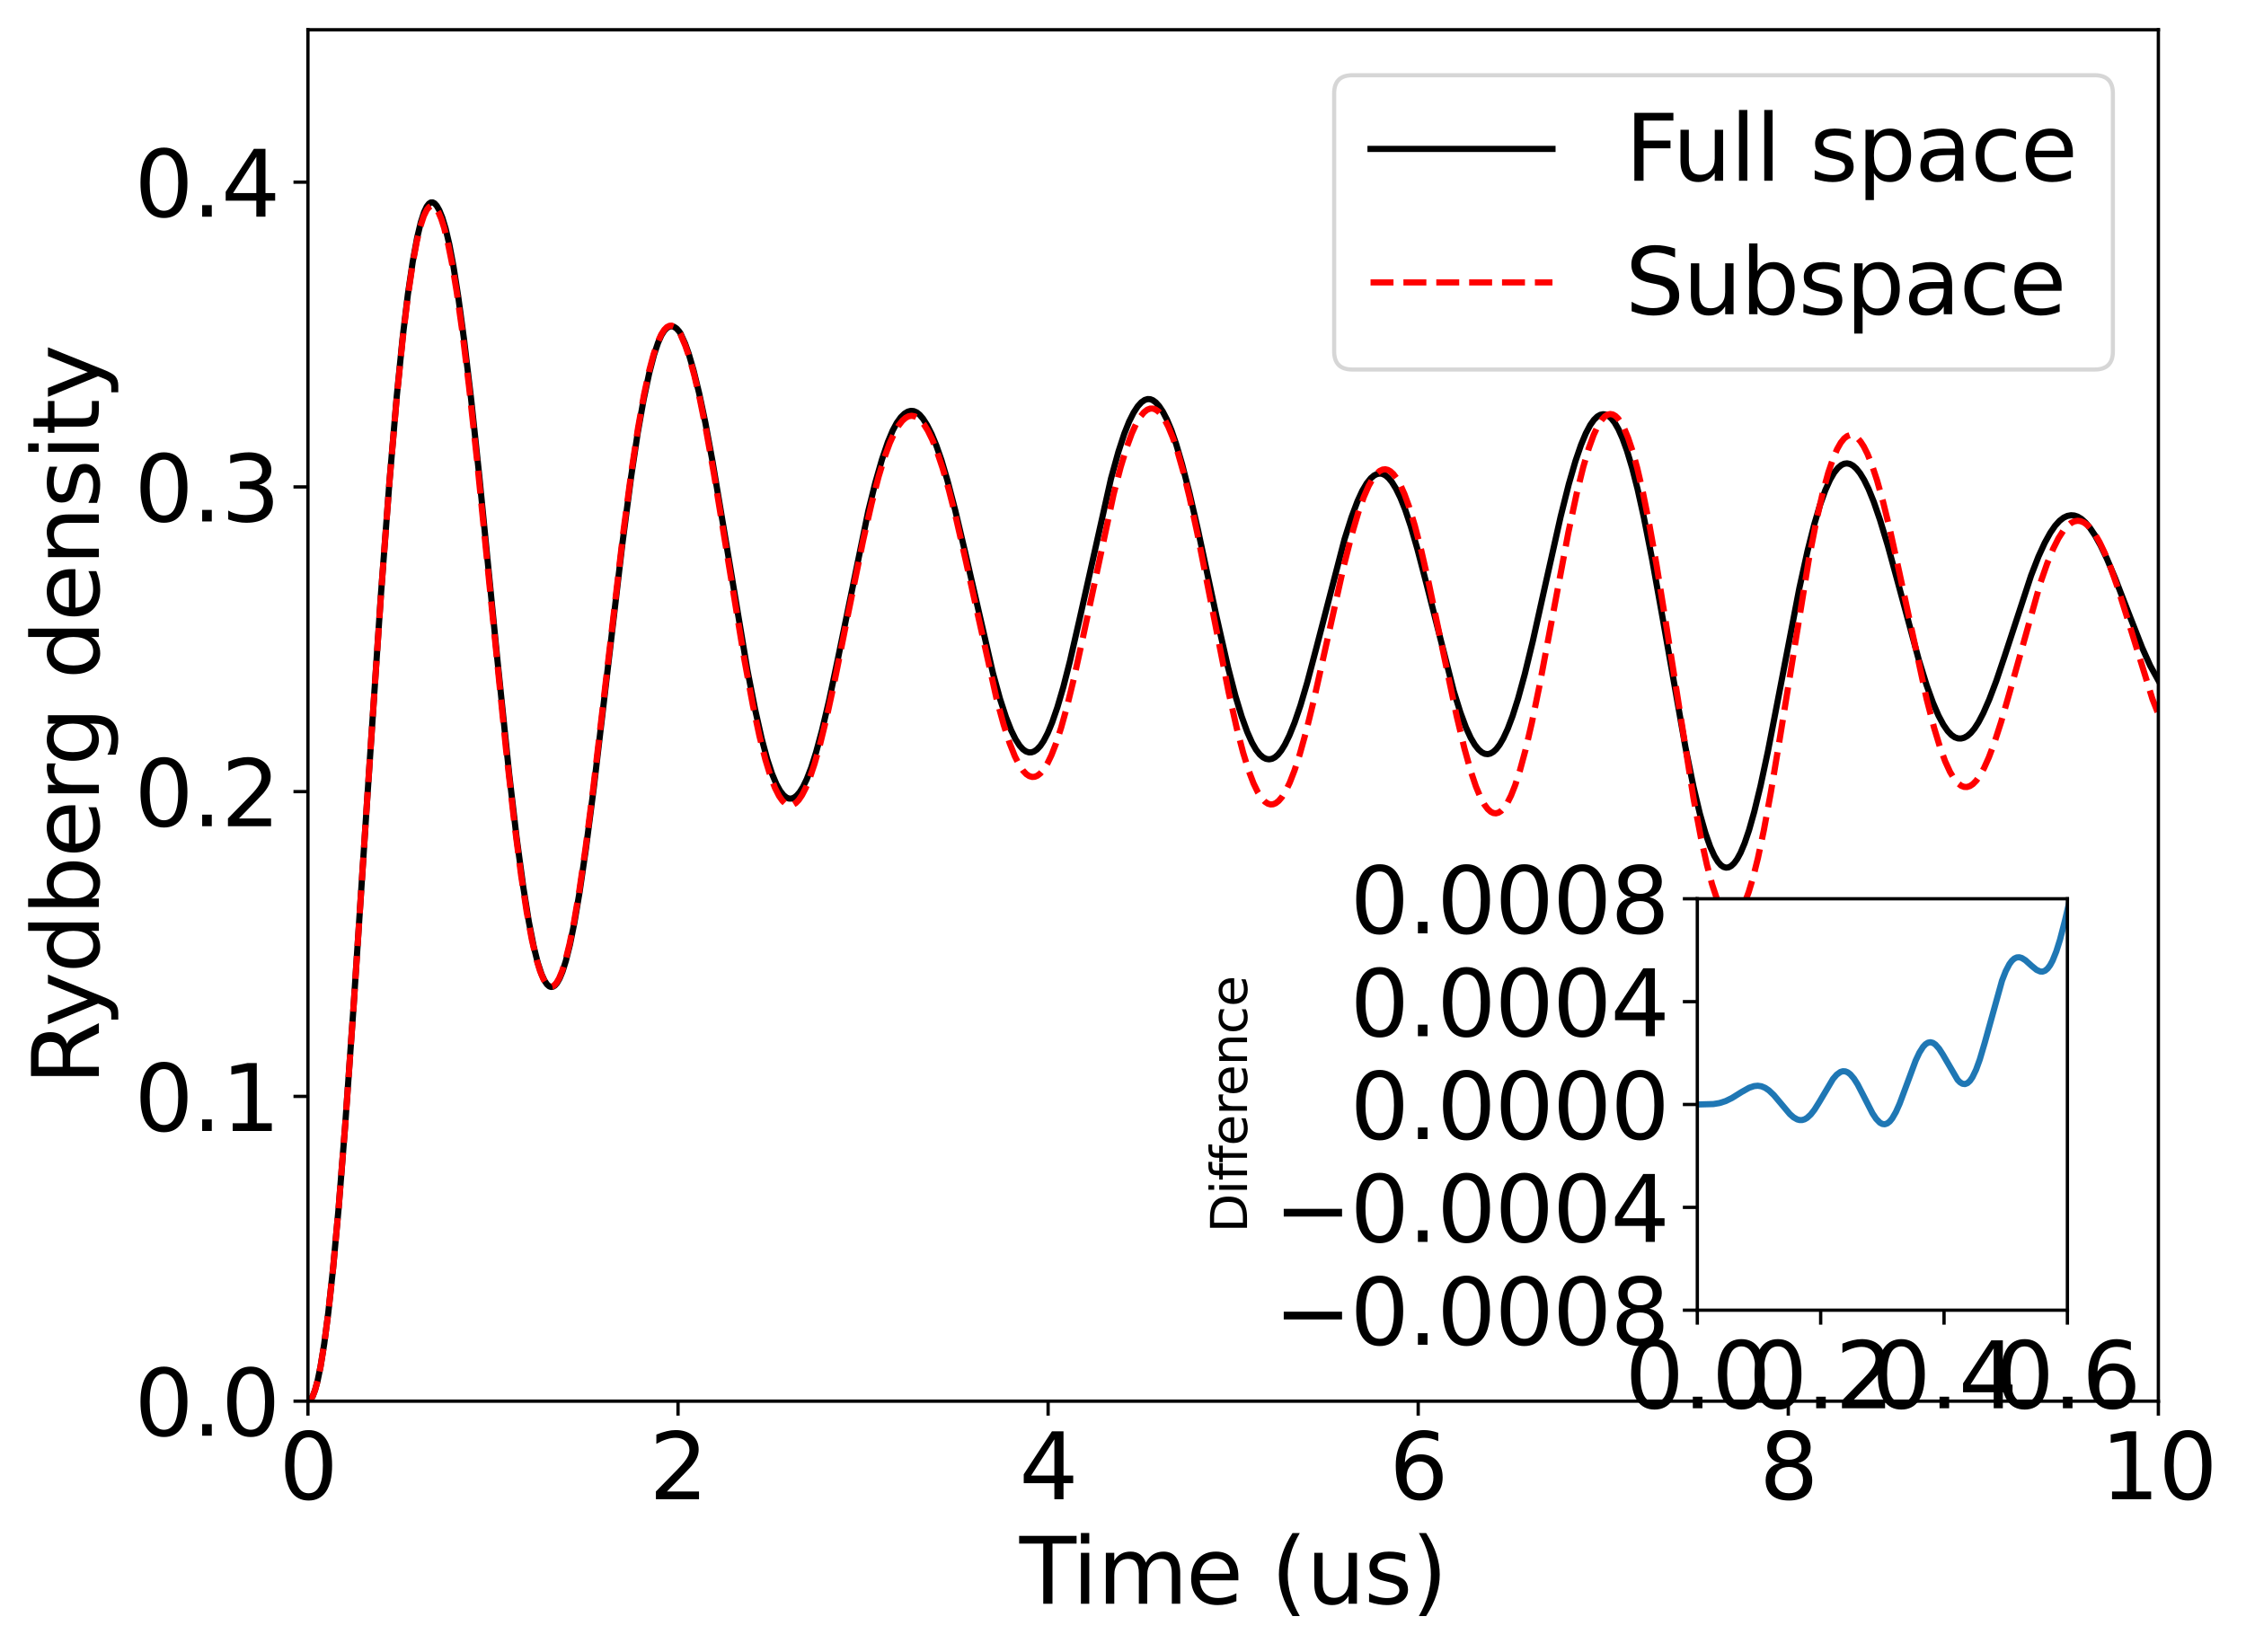 <?xml version="1.0" encoding="utf-8" standalone="no"?>
<!DOCTYPE svg PUBLIC "-//W3C//DTD SVG 1.1//EN"
  "http://www.w3.org/Graphics/SVG/1.1/DTD/svg11.dtd">
<svg xmlns:xlink="http://www.w3.org/1999/xlink" width="543.226pt" height="399.704pt" viewBox="0 0 543.226 399.704" xmlns="http://www.w3.org/2000/svg" version="1.1">
 <defs>
  <style type="text/css">*{stroke-linejoin: round; stroke-linecap: butt}</style>
 </defs>
 <g id="figure_1">
  <g id="patch_1">
   <path d="M 0 399.704 
L 543.226 399.704 
L 543.226 0 
L 0 0 
z
" style="fill: #ffffff"/>
  </g>
  <g id="axes_1">
   <g id="patch_2">
    <path d="M 74.479 338.92 
L 522.029 338.92 
L 522.029 7.2 
L 74.479 7.2 
z
" style="fill: #ffffff"/>
   </g>
   <g id="matplotlib.axis_1">
    <g id="xtick_1">
     <g id="line2d_1">
      <defs>
       <path id="m22b1de86b2" d="M 0 0 
L 0 3.5 
" style="stroke: #000000; stroke-width: 0.8"/>
      </defs>
      <g>
       <use xlink:href="#m22b1de86b2" x="74.479" y="338.92" style="stroke: #000000; stroke-width: 0.8"/>
      </g>
     </g>
     <g id="text_1">
      <!-- 0 -->
      <g transform="translate(67.48 362.637)scale(0.22 -0.22)">
       <defs>
        <path id="DejaVuSans-30" d="M 2034 4250 
Q 1547 4250 1301 3770 
Q 1056 3291 1056 2328 
Q 1056 1369 1301 889 
Q 1547 409 2034 409 
Q 2525 409 2770 889 
Q 3016 1369 3016 2328 
Q 3016 3291 2770 3770 
Q 2525 4250 2034 4250 
z
M 2034 4750 
Q 2819 4750 3233 4129 
Q 3647 3509 3647 2328 
Q 3647 1150 3233 529 
Q 2819 -91 2034 -91 
Q 1250 -91 836 529 
Q 422 1150 422 2328 
Q 422 3509 836 4129 
Q 1250 4750 2034 4750 
z
" transform="scale(0.016)"/>
       </defs>
       <use xlink:href="#DejaVuSans-30"/>
      </g>
     </g>
    </g>
    <g id="xtick_2">
     <g id="line2d_2">
      <g>
       <use xlink:href="#m22b1de86b2" x="163.989" y="338.92" style="stroke: #000000; stroke-width: 0.8"/>
      </g>
     </g>
     <g id="text_2">
      <!-- 2 -->
      <g transform="translate(156.99 362.637)scale(0.22 -0.22)">
       <defs>
        <path id="DejaVuSans-32" d="M 1228 531 
L 3431 531 
L 3431 0 
L 469 0 
L 469 531 
Q 828 903 1448 1529 
Q 2069 2156 2228 2338 
Q 2531 2678 2651 2914 
Q 2772 3150 2772 3378 
Q 2772 3750 2511 3984 
Q 2250 4219 1831 4219 
Q 1534 4219 1204 4116 
Q 875 4013 500 3803 
L 500 4441 
Q 881 4594 1212 4672 
Q 1544 4750 1819 4750 
Q 2544 4750 2975 4387 
Q 3406 4025 3406 3419 
Q 3406 3131 3298 2873 
Q 3191 2616 2906 2266 
Q 2828 2175 2409 1742 
Q 1991 1309 1228 531 
z
" transform="scale(0.016)"/>
       </defs>
       <use xlink:href="#DejaVuSans-32"/>
      </g>
     </g>
    </g>
    <g id="xtick_3">
     <g id="line2d_3">
      <g>
       <use xlink:href="#m22b1de86b2" x="253.499" y="338.92" style="stroke: #000000; stroke-width: 0.8"/>
      </g>
     </g>
     <g id="text_3">
      <!-- 4 -->
      <g transform="translate(246.5 362.637)scale(0.22 -0.22)">
       <defs>
        <path id="DejaVuSans-34" d="M 2419 4116 
L 825 1625 
L 2419 1625 
L 2419 4116 
z
M 2253 4666 
L 3047 4666 
L 3047 1625 
L 3713 1625 
L 3713 1100 
L 3047 1100 
L 3047 0 
L 2419 0 
L 2419 1100 
L 313 1100 
L 313 1709 
L 2253 4666 
z
" transform="scale(0.016)"/>
       </defs>
       <use xlink:href="#DejaVuSans-34"/>
      </g>
     </g>
    </g>
    <g id="xtick_4">
     <g id="line2d_4">
      <g>
       <use xlink:href="#m22b1de86b2" x="343.009" y="338.92" style="stroke: #000000; stroke-width: 0.8"/>
      </g>
     </g>
     <g id="text_4">
      <!-- 6 -->
      <g transform="translate(336.01 362.637)scale(0.22 -0.22)">
       <defs>
        <path id="DejaVuSans-36" d="M 2113 2584 
Q 1688 2584 1439 2293 
Q 1191 2003 1191 1497 
Q 1191 994 1439 701 
Q 1688 409 2113 409 
Q 2538 409 2786 701 
Q 3034 994 3034 1497 
Q 3034 2003 2786 2293 
Q 2538 2584 2113 2584 
z
M 3366 4563 
L 3366 3988 
Q 3128 4100 2886 4159 
Q 2644 4219 2406 4219 
Q 1781 4219 1451 3797 
Q 1122 3375 1075 2522 
Q 1259 2794 1537 2939 
Q 1816 3084 2150 3084 
Q 2853 3084 3261 2657 
Q 3669 2231 3669 1497 
Q 3669 778 3244 343 
Q 2819 -91 2113 -91 
Q 1303 -91 875 529 
Q 447 1150 447 2328 
Q 447 3434 972 4092 
Q 1497 4750 2381 4750 
Q 2619 4750 2861 4703 
Q 3103 4656 3366 4563 
z
" transform="scale(0.016)"/>
       </defs>
       <use xlink:href="#DejaVuSans-36"/>
      </g>
     </g>
    </g>
    <g id="xtick_5">
     <g id="line2d_5">
      <g>
       <use xlink:href="#m22b1de86b2" x="432.519" y="338.92" style="stroke: #000000; stroke-width: 0.8"/>
      </g>
     </g>
     <g id="text_5">
      <!-- 8 -->
      <g transform="translate(425.52 362.637)scale(0.22 -0.22)">
       <defs>
        <path id="DejaVuSans-38" d="M 2034 2216 
Q 1584 2216 1326 1975 
Q 1069 1734 1069 1313 
Q 1069 891 1326 650 
Q 1584 409 2034 409 
Q 2484 409 2743 651 
Q 3003 894 3003 1313 
Q 3003 1734 2745 1975 
Q 2488 2216 2034 2216 
z
M 1403 2484 
Q 997 2584 770 2862 
Q 544 3141 544 3541 
Q 544 4100 942 4425 
Q 1341 4750 2034 4750 
Q 2731 4750 3128 4425 
Q 3525 4100 3525 3541 
Q 3525 3141 3298 2862 
Q 3072 2584 2669 2484 
Q 3125 2378 3379 2068 
Q 3634 1759 3634 1313 
Q 3634 634 3220 271 
Q 2806 -91 2034 -91 
Q 1263 -91 848 271 
Q 434 634 434 1313 
Q 434 1759 690 2068 
Q 947 2378 1403 2484 
z
M 1172 3481 
Q 1172 3119 1398 2916 
Q 1625 2713 2034 2713 
Q 2441 2713 2670 2916 
Q 2900 3119 2900 3481 
Q 2900 3844 2670 4047 
Q 2441 4250 2034 4250 
Q 1625 4250 1398 4047 
Q 1172 3844 1172 3481 
z
" transform="scale(0.016)"/>
       </defs>
       <use xlink:href="#DejaVuSans-38"/>
      </g>
     </g>
    </g>
    <g id="xtick_6">
     <g id="line2d_6">
      <g>
       <use xlink:href="#m22b1de86b2" x="522.029" y="338.92" style="stroke: #000000; stroke-width: 0.8"/>
      </g>
     </g>
     <g id="text_6">
      <!-- 10 -->
      <g transform="translate(508.031 362.637)scale(0.22 -0.22)">
       <defs>
        <path id="DejaVuSans-31" d="M 794 531 
L 1825 531 
L 1825 4091 
L 703 3866 
L 703 4441 
L 1819 4666 
L 2450 4666 
L 2450 531 
L 3481 531 
L 3481 0 
L 794 0 
L 794 531 
z
" transform="scale(0.016)"/>
       </defs>
       <use xlink:href="#DejaVuSans-31"/>
       <use xlink:href="#DejaVuSans-30" x="63.623"/>
      </g>
     </g>
    </g>
    <g id="text_7">
     <!-- Time (us) -->
     <g transform="translate(246.559 387.928)scale(0.22 -0.22)">
      <defs>
       <path id="DejaVuSans-54" d="M -19 4666 
L 3928 4666 
L 3928 4134 
L 2272 4134 
L 2272 0 
L 1638 0 
L 1638 4134 
L -19 4134 
L -19 4666 
z
" transform="scale(0.016)"/>
       <path id="DejaVuSans-69" d="M 603 3500 
L 1178 3500 
L 1178 0 
L 603 0 
L 603 3500 
z
M 603 4863 
L 1178 4863 
L 1178 4134 
L 603 4134 
L 603 4863 
z
" transform="scale(0.016)"/>
       <path id="DejaVuSans-6d" d="M 3328 2828 
Q 3544 3216 3844 3400 
Q 4144 3584 4550 3584 
Q 5097 3584 5394 3201 
Q 5691 2819 5691 2113 
L 5691 0 
L 5113 0 
L 5113 2094 
Q 5113 2597 4934 2840 
Q 4756 3084 4391 3084 
Q 3944 3084 3684 2787 
Q 3425 2491 3425 1978 
L 3425 0 
L 2847 0 
L 2847 2094 
Q 2847 2600 2669 2842 
Q 2491 3084 2119 3084 
Q 1678 3084 1418 2786 
Q 1159 2488 1159 1978 
L 1159 0 
L 581 0 
L 581 3500 
L 1159 3500 
L 1159 2956 
Q 1356 3278 1631 3431 
Q 1906 3584 2284 3584 
Q 2666 3584 2933 3390 
Q 3200 3197 3328 2828 
z
" transform="scale(0.016)"/>
       <path id="DejaVuSans-65" d="M 3597 1894 
L 3597 1613 
L 953 1613 
Q 991 1019 1311 708 
Q 1631 397 2203 397 
Q 2534 397 2845 478 
Q 3156 559 3463 722 
L 3463 178 
Q 3153 47 2828 -22 
Q 2503 -91 2169 -91 
Q 1331 -91 842 396 
Q 353 884 353 1716 
Q 353 2575 817 3079 
Q 1281 3584 2069 3584 
Q 2775 3584 3186 3129 
Q 3597 2675 3597 1894 
z
M 3022 2063 
Q 3016 2534 2758 2815 
Q 2500 3097 2075 3097 
Q 1594 3097 1305 2825 
Q 1016 2553 972 2059 
L 3022 2063 
z
" transform="scale(0.016)"/>
       <path id="DejaVuSans-20" transform="scale(0.016)"/>
       <path id="DejaVuSans-28" d="M 1984 4856 
Q 1566 4138 1362 3434 
Q 1159 2731 1159 2009 
Q 1159 1288 1364 580 
Q 1569 -128 1984 -844 
L 1484 -844 
Q 1016 -109 783 600 
Q 550 1309 550 2009 
Q 550 2706 781 3412 
Q 1013 4119 1484 4856 
L 1984 4856 
z
" transform="scale(0.016)"/>
       <path id="DejaVuSans-75" d="M 544 1381 
L 544 3500 
L 1119 3500 
L 1119 1403 
Q 1119 906 1312 657 
Q 1506 409 1894 409 
Q 2359 409 2629 706 
Q 2900 1003 2900 1516 
L 2900 3500 
L 3475 3500 
L 3475 0 
L 2900 0 
L 2900 538 
Q 2691 219 2414 64 
Q 2138 -91 1772 -91 
Q 1169 -91 856 284 
Q 544 659 544 1381 
z
M 1991 3584 
L 1991 3584 
z
" transform="scale(0.016)"/>
       <path id="DejaVuSans-73" d="M 2834 3397 
L 2834 2853 
Q 2591 2978 2328 3040 
Q 2066 3103 1784 3103 
Q 1356 3103 1142 2972 
Q 928 2841 928 2578 
Q 928 2378 1081 2264 
Q 1234 2150 1697 2047 
L 1894 2003 
Q 2506 1872 2764 1633 
Q 3022 1394 3022 966 
Q 3022 478 2636 193 
Q 2250 -91 1575 -91 
Q 1294 -91 989 -36 
Q 684 19 347 128 
L 347 722 
Q 666 556 975 473 
Q 1284 391 1588 391 
Q 1994 391 2212 530 
Q 2431 669 2431 922 
Q 2431 1156 2273 1281 
Q 2116 1406 1581 1522 
L 1381 1569 
Q 847 1681 609 1914 
Q 372 2147 372 2553 
Q 372 3047 722 3315 
Q 1072 3584 1716 3584 
Q 2034 3584 2315 3537 
Q 2597 3491 2834 3397 
z
" transform="scale(0.016)"/>
       <path id="DejaVuSans-29" d="M 513 4856 
L 1013 4856 
Q 1481 4119 1714 3412 
Q 1947 2706 1947 2009 
Q 1947 1309 1714 600 
Q 1481 -109 1013 -844 
L 513 -844 
Q 928 -128 1133 580 
Q 1338 1288 1338 2009 
Q 1338 2731 1133 3434 
Q 928 4138 513 4856 
z
" transform="scale(0.016)"/>
      </defs>
      <use xlink:href="#DejaVuSans-54"/>
      <use xlink:href="#DejaVuSans-69" x="57.959"/>
      <use xlink:href="#DejaVuSans-6d" x="85.742"/>
      <use xlink:href="#DejaVuSans-65" x="183.154"/>
      <use xlink:href="#DejaVuSans-20" x="244.678"/>
      <use xlink:href="#DejaVuSans-28" x="276.465"/>
      <use xlink:href="#DejaVuSans-75" x="315.479"/>
      <use xlink:href="#DejaVuSans-73" x="378.857"/>
      <use xlink:href="#DejaVuSans-29" x="430.957"/>
     </g>
    </g>
   </g>
   <g id="matplotlib.axis_2">
    <g id="ytick_1">
     <g id="line2d_7">
      <defs>
       <path id="m414e725a5a" d="M 0 0 
L -3.5 0 
" style="stroke: #000000; stroke-width: 0.8"/>
      </defs>
      <g>
       <use xlink:href="#m414e725a5a" x="74.479" y="338.92" style="stroke: #000000; stroke-width: 0.8"/>
      </g>
     </g>
     <g id="text_8">
      <!-- 0.0 -->
      <g transform="translate(32.492 347.278)scale(0.22 -0.22)">
       <defs>
        <path id="DejaVuSans-2e" d="M 684 794 
L 1344 794 
L 1344 0 
L 684 0 
L 684 794 
z
" transform="scale(0.016)"/>
       </defs>
       <use xlink:href="#DejaVuSans-30"/>
       <use xlink:href="#DejaVuSans-2e" x="63.623"/>
       <use xlink:href="#DejaVuSans-30" x="95.41"/>
      </g>
     </g>
    </g>
    <g id="ytick_2">
     <g id="line2d_8">
      <g>
       <use xlink:href="#m414e725a5a" x="74.479" y="265.204" style="stroke: #000000; stroke-width: 0.8"/>
      </g>
     </g>
     <g id="text_9">
      <!-- 0.1 -->
      <g transform="translate(32.492 273.563)scale(0.22 -0.22)">
       <use xlink:href="#DejaVuSans-30"/>
       <use xlink:href="#DejaVuSans-2e" x="63.623"/>
       <use xlink:href="#DejaVuSans-31" x="95.41"/>
      </g>
     </g>
    </g>
    <g id="ytick_3">
     <g id="line2d_9">
      <g>
       <use xlink:href="#m414e725a5a" x="74.479" y="191.489" style="stroke: #000000; stroke-width: 0.8"/>
      </g>
     </g>
     <g id="text_10">
      <!-- 0.2 -->
      <g transform="translate(32.492 199.847)scale(0.22 -0.22)">
       <use xlink:href="#DejaVuSans-30"/>
       <use xlink:href="#DejaVuSans-2e" x="63.623"/>
       <use xlink:href="#DejaVuSans-32" x="95.41"/>
      </g>
     </g>
    </g>
    <g id="ytick_4">
     <g id="line2d_10">
      <g>
       <use xlink:href="#m414e725a5a" x="74.479" y="117.773" style="stroke: #000000; stroke-width: 0.8"/>
      </g>
     </g>
     <g id="text_11">
      <!-- 0.3 -->
      <g transform="translate(32.492 126.132)scale(0.22 -0.22)">
       <defs>
        <path id="DejaVuSans-33" d="M 2597 2516 
Q 3050 2419 3304 2112 
Q 3559 1806 3559 1356 
Q 3559 666 3084 287 
Q 2609 -91 1734 -91 
Q 1441 -91 1130 -33 
Q 819 25 488 141 
L 488 750 
Q 750 597 1062 519 
Q 1375 441 1716 441 
Q 2309 441 2620 675 
Q 2931 909 2931 1356 
Q 2931 1769 2642 2001 
Q 2353 2234 1838 2234 
L 1294 2234 
L 1294 2753 
L 1863 2753 
Q 2328 2753 2575 2939 
Q 2822 3125 2822 3475 
Q 2822 3834 2567 4026 
Q 2313 4219 1838 4219 
Q 1578 4219 1281 4162 
Q 984 4106 628 3988 
L 628 4550 
Q 988 4650 1302 4700 
Q 1616 4750 1894 4750 
Q 2613 4750 3031 4423 
Q 3450 4097 3450 3541 
Q 3450 3153 3228 2886 
Q 3006 2619 2597 2516 
z
" transform="scale(0.016)"/>
       </defs>
       <use xlink:href="#DejaVuSans-30"/>
       <use xlink:href="#DejaVuSans-2e" x="63.623"/>
       <use xlink:href="#DejaVuSans-33" x="95.41"/>
      </g>
     </g>
    </g>
    <g id="ytick_5">
     <g id="line2d_11">
      <g>
       <use xlink:href="#m414e725a5a" x="74.479" y="44.058" style="stroke: #000000; stroke-width: 0.8"/>
      </g>
     </g>
     <g id="text_12">
      <!-- 0.4 -->
      <g transform="translate(32.492 52.416)scale(0.22 -0.22)">
       <use xlink:href="#DejaVuSans-30"/>
       <use xlink:href="#DejaVuSans-2e" x="63.623"/>
       <use xlink:href="#DejaVuSans-34" x="95.41"/>
      </g>
     </g>
    </g>
    <g id="text_13">
     <!-- Rydberg density -->
     <g transform="translate(23.917 262.485)rotate(-90)scale(0.22 -0.22)">
      <defs>
       <path id="DejaVuSans-52" d="M 2841 2188 
Q 3044 2119 3236 1894 
Q 3428 1669 3622 1275 
L 4263 0 
L 3584 0 
L 2988 1197 
Q 2756 1666 2539 1819 
Q 2322 1972 1947 1972 
L 1259 1972 
L 1259 0 
L 628 0 
L 628 4666 
L 2053 4666 
Q 2853 4666 3247 4331 
Q 3641 3997 3641 3322 
Q 3641 2881 3436 2590 
Q 3231 2300 2841 2188 
z
M 1259 4147 
L 1259 2491 
L 2053 2491 
Q 2509 2491 2742 2702 
Q 2975 2913 2975 3322 
Q 2975 3731 2742 3939 
Q 2509 4147 2053 4147 
L 1259 4147 
z
" transform="scale(0.016)"/>
       <path id="DejaVuSans-79" d="M 2059 -325 
Q 1816 -950 1584 -1140 
Q 1353 -1331 966 -1331 
L 506 -1331 
L 506 -850 
L 844 -850 
Q 1081 -850 1212 -737 
Q 1344 -625 1503 -206 
L 1606 56 
L 191 3500 
L 800 3500 
L 1894 763 
L 2988 3500 
L 3597 3500 
L 2059 -325 
z
" transform="scale(0.016)"/>
       <path id="DejaVuSans-64" d="M 2906 2969 
L 2906 4863 
L 3481 4863 
L 3481 0 
L 2906 0 
L 2906 525 
Q 2725 213 2448 61 
Q 2172 -91 1784 -91 
Q 1150 -91 751 415 
Q 353 922 353 1747 
Q 353 2572 751 3078 
Q 1150 3584 1784 3584 
Q 2172 3584 2448 3432 
Q 2725 3281 2906 2969 
z
M 947 1747 
Q 947 1113 1208 752 
Q 1469 391 1925 391 
Q 2381 391 2643 752 
Q 2906 1113 2906 1747 
Q 2906 2381 2643 2742 
Q 2381 3103 1925 3103 
Q 1469 3103 1208 2742 
Q 947 2381 947 1747 
z
" transform="scale(0.016)"/>
       <path id="DejaVuSans-62" d="M 3116 1747 
Q 3116 2381 2855 2742 
Q 2594 3103 2138 3103 
Q 1681 3103 1420 2742 
Q 1159 2381 1159 1747 
Q 1159 1113 1420 752 
Q 1681 391 2138 391 
Q 2594 391 2855 752 
Q 3116 1113 3116 1747 
z
M 1159 2969 
Q 1341 3281 1617 3432 
Q 1894 3584 2278 3584 
Q 2916 3584 3314 3078 
Q 3713 2572 3713 1747 
Q 3713 922 3314 415 
Q 2916 -91 2278 -91 
Q 1894 -91 1617 61 
Q 1341 213 1159 525 
L 1159 0 
L 581 0 
L 581 4863 
L 1159 4863 
L 1159 2969 
z
" transform="scale(0.016)"/>
       <path id="DejaVuSans-72" d="M 2631 2963 
Q 2534 3019 2420 3045 
Q 2306 3072 2169 3072 
Q 1681 3072 1420 2755 
Q 1159 2438 1159 1844 
L 1159 0 
L 581 0 
L 581 3500 
L 1159 3500 
L 1159 2956 
Q 1341 3275 1631 3429 
Q 1922 3584 2338 3584 
Q 2397 3584 2469 3576 
Q 2541 3569 2628 3553 
L 2631 2963 
z
" transform="scale(0.016)"/>
       <path id="DejaVuSans-67" d="M 2906 1791 
Q 2906 2416 2648 2759 
Q 2391 3103 1925 3103 
Q 1463 3103 1205 2759 
Q 947 2416 947 1791 
Q 947 1169 1205 825 
Q 1463 481 1925 481 
Q 2391 481 2648 825 
Q 2906 1169 2906 1791 
z
M 3481 434 
Q 3481 -459 3084 -895 
Q 2688 -1331 1869 -1331 
Q 1566 -1331 1297 -1286 
Q 1028 -1241 775 -1147 
L 775 -588 
Q 1028 -725 1275 -790 
Q 1522 -856 1778 -856 
Q 2344 -856 2625 -561 
Q 2906 -266 2906 331 
L 2906 616 
Q 2728 306 2450 153 
Q 2172 0 1784 0 
Q 1141 0 747 490 
Q 353 981 353 1791 
Q 353 2603 747 3093 
Q 1141 3584 1784 3584 
Q 2172 3584 2450 3431 
Q 2728 3278 2906 2969 
L 2906 3500 
L 3481 3500 
L 3481 434 
z
" transform="scale(0.016)"/>
       <path id="DejaVuSans-6e" d="M 3513 2113 
L 3513 0 
L 2938 0 
L 2938 2094 
Q 2938 2591 2744 2837 
Q 2550 3084 2163 3084 
Q 1697 3084 1428 2787 
Q 1159 2491 1159 1978 
L 1159 0 
L 581 0 
L 581 3500 
L 1159 3500 
L 1159 2956 
Q 1366 3272 1645 3428 
Q 1925 3584 2291 3584 
Q 2894 3584 3203 3211 
Q 3513 2838 3513 2113 
z
" transform="scale(0.016)"/>
       <path id="DejaVuSans-74" d="M 1172 4494 
L 1172 3500 
L 2356 3500 
L 2356 3053 
L 1172 3053 
L 1172 1153 
Q 1172 725 1289 603 
Q 1406 481 1766 481 
L 2356 481 
L 2356 0 
L 1766 0 
Q 1100 0 847 248 
Q 594 497 594 1153 
L 594 3053 
L 172 3053 
L 172 3500 
L 594 3500 
L 594 4494 
L 1172 4494 
z
" transform="scale(0.016)"/>
      </defs>
      <use xlink:href="#DejaVuSans-52"/>
      <use xlink:href="#DejaVuSans-79" x="63.982"/>
      <use xlink:href="#DejaVuSans-64" x="123.162"/>
      <use xlink:href="#DejaVuSans-62" x="186.639"/>
      <use xlink:href="#DejaVuSans-65" x="250.115"/>
      <use xlink:href="#DejaVuSans-72" x="311.639"/>
      <use xlink:href="#DejaVuSans-67" x="351.002"/>
      <use xlink:href="#DejaVuSans-20" x="414.479"/>
      <use xlink:href="#DejaVuSans-64" x="446.266"/>
      <use xlink:href="#DejaVuSans-65" x="509.742"/>
      <use xlink:href="#DejaVuSans-6e" x="571.266"/>
      <use xlink:href="#DejaVuSans-73" x="634.645"/>
      <use xlink:href="#DejaVuSans-69" x="686.744"/>
      <use xlink:href="#DejaVuSans-74" x="714.527"/>
      <use xlink:href="#DejaVuSans-79" x="753.736"/>
     </g>
    </g>
   </g>
   <g id="line2d_12">
    <path d="M 74.479 338.92 
L 74.837 338.804 
L 75.195 338.454 
L 75.642 337.691 
L 76.179 336.298 
L 76.806 334.02 
L 77.522 330.573 
L 78.417 325.05 
L 79.402 317.51 
L 80.565 306.772 
L 81.908 292.121 
L 83.43 272.936 
L 85.488 243.855 
L 88.89 192.172 
L 92.112 144.13 
L 94.171 116.82 
L 95.961 95.868 
L 97.393 81.596 
L 98.646 71.236 
L 99.81 63.371 
L 100.884 57.545 
L 101.779 53.773 
L 102.585 51.281 
L 103.211 49.962 
L 103.749 49.265 
L 104.196 48.982 
L 104.644 48.959 
L 105.091 49.186 
L 105.628 49.771 
L 106.255 50.862 
L 106.971 52.633 
L 107.776 55.293 
L 108.672 59.097 
L 109.656 64.297 
L 110.82 71.682 
L 112.252 82.268 
L 113.953 96.566 
L 115.922 115.156 
L 120.308 159.638 
L 123.172 187.411 
L 124.962 202.731 
L 126.574 214.642 
L 127.916 223.006 
L 129.08 228.925 
L 130.064 232.879 
L 130.96 235.602 
L 131.676 237.176 
L 132.302 238.109 
L 132.839 238.576 
L 133.287 238.73 
L 133.734 238.67 
L 134.182 238.395 
L 134.719 237.785 
L 135.346 236.694 
L 136.062 234.96 
L 136.867 232.409 
L 137.852 228.461 
L 138.926 223.162 
L 140.179 215.776 
L 141.701 205.35 
L 143.58 190.82 
L 145.997 170.278 
L 150.473 131.989 
L 152.621 115.496 
L 154.232 104.751 
L 155.664 96.666 
L 157.007 90.329 
L 158.171 85.857 
L 159.155 82.907 
L 159.961 81.108 
L 160.677 79.976 
L 161.303 79.328 
L 161.93 78.979 
L 162.467 78.908 
L 163.004 79.042 
L 163.631 79.457 
L 164.257 80.158 
L 164.615 80.69 
L 164.884 81.32 
L 165.689 83.089 
L 166.585 85.6 
L 167.748 89.605 
L 169.091 95.087 
L 170.612 102.298 
L 172.313 111.517 
L 174.998 127.534 
L 180.727 161.873 
L 182.607 171.49 
L 184.218 178.646 
L 185.561 183.645 
L 186.724 187.16 
L 187.798 189.706 
L 188.694 191.31 
L 189.499 192.342 
L 190.215 192.923 
L 190.842 193.165 
L 191.468 193.16 
L 192.095 192.911 
L 192.721 192.424 
L 193.438 191.587 
L 194.243 190.297 
L 195.138 188.443 
L 196.212 185.651 
L 197.376 181.983 
L 198.808 176.693 
L 200.509 169.519 
L 202.568 159.798 
L 209.997 123.654 
L 211.698 116.788 
L 213.309 111.166 
L 214.741 106.936 
L 215.905 104.15 
L 216.889 102.307 
L 217.874 100.933 
L 218.769 100.063 
L 219.574 99.576 
L 220.291 99.388 
L 221.007 99.444 
L 221.723 99.758 
L 222.439 100.333 
L 223.244 101.281 
L 224.229 102.831 
L 225.303 104.959 
L 226.467 107.76 
L 227.72 111.372 
L 229.152 116.214 
L 231.032 123.425 
L 233.359 133.261 
L 240.162 162.845 
L 241.862 169.027 
L 243.295 173.442 
L 244.548 176.626 
L 245.622 178.814 
L 246.606 180.345 
L 247.412 181.237 
L 248.128 181.746 
L 248.844 181.987 
L 249.471 181.979 
L 250.097 181.769 
L 250.813 181.281 
L 251.619 180.417 
L 252.425 179.22 
L 253.409 177.319 
L 254.483 174.73 
L 255.737 171.1 
L 257.169 166.229 
L 258.78 159.93 
L 261.018 150.163 
L 268.715 115.744 
L 270.506 109.268 
L 271.938 104.878 
L 273.101 101.963 
L 274.176 99.819 
L 275.16 98.308 
L 276.055 97.315 
L 276.861 96.751 
L 277.577 96.53 
L 278.204 96.563 
L 278.83 96.808 
L 279.546 97.338 
L 280.352 98.235 
L 281.247 99.581 
L 282.231 101.475 
L 283.306 104.04 
L 284.469 107.405 
L 285.901 112.288 
L 287.692 119.258 
L 289.75 128.206 
L 294.226 149.142 
L 297.001 161.37 
L 298.791 168.287 
L 300.312 173.309 
L 301.655 177.03 
L 302.819 179.647 
L 303.803 181.364 
L 304.698 182.507 
L 305.504 183.199 
L 306.22 183.555 
L 306.936 183.671 
L 307.652 183.546 
L 308.368 183.174 
L 309.084 182.551 
L 309.89 181.551 
L 310.785 180.088 
L 311.859 177.891 
L 313.112 174.792 
L 314.545 170.6 
L 316.156 165.137 
L 318.394 156.67 
L 325.196 130.421 
L 326.897 125.063 
L 328.329 121.243 
L 329.493 118.719 
L 330.567 116.902 
L 331.551 115.681 
L 332.357 115.002 
L 333.073 114.648 
L 333.789 114.537 
L 334.416 114.646 
L 335.132 115.011 
L 335.848 115.627 
L 336.654 116.608 
L 337.638 118.199 
L 338.712 120.398 
L 339.876 123.307 
L 341.219 127.305 
L 342.83 132.846 
L 345.067 141.429 
L 351.602 167.162 
L 353.213 172.33 
L 354.556 175.951 
L 355.719 178.484 
L 356.704 180.156 
L 357.599 181.289 
L 358.404 181.982 
L 359.121 182.329 
L 359.837 182.416 
L 360.463 182.273 
L 361.179 181.862 
L 361.895 181.191 
L 362.701 180.136 
L 363.596 178.605 
L 364.67 176.283 
L 365.834 173.196 
L 367.176 168.957 
L 368.788 163.07 
L 370.757 154.967 
L 373.621 142.089 
L 377.47 124.926 
L 379.439 117.085 
L 381.05 111.525 
L 382.393 107.614 
L 383.557 104.824 
L 384.631 102.798 
L 385.526 101.542 
L 386.332 100.759 
L 387.048 100.345 
L 387.764 100.199 
L 388.39 100.294 
L 389.017 100.601 
L 389.733 101.215 
L 390.539 102.245 
L 391.434 103.805 
L 392.418 106.01 
L 393.492 108.97 
L 394.746 113.123 
L 396.088 118.375 
L 397.61 125.238 
L 399.579 135.242 
L 402.085 149.227 
L 407.635 180.69 
L 409.604 190.379 
L 411.126 196.795 
L 412.469 201.498 
L 413.632 204.795 
L 414.617 206.984 
L 415.512 208.461 
L 416.228 209.271 
L 416.854 209.701 
L 417.481 209.872 
L 418.108 209.786 
L 418.734 209.451 
L 419.45 208.771 
L 420.166 207.78 
L 420.972 206.298 
L 421.957 203.968 
L 423.031 200.803 
L 424.284 196.374 
L 425.805 190.106 
L 427.596 181.738 
L 430.012 169.271 
L 435.204 142.264 
L 437.173 133.292 
L 438.784 126.909 
L 440.217 122.087 
L 441.47 118.6 
L 442.633 116.014 
L 443.618 114.328 
L 444.513 113.2 
L 445.319 112.516 
L 446.035 112.174 
L 446.751 112.084 
L 447.467 112.24 
L 448.183 112.635 
L 448.989 113.355 
L 449.884 114.479 
L 450.868 116.093 
L 451.942 118.286 
L 453.196 121.376 
L 454.717 125.786 
L 456.597 131.991 
L 459.014 140.824 
L 464.116 159.708 
L 465.995 165.782 
L 467.517 170 
L 468.86 173.103 
L 470.023 175.286 
L 471.098 176.847 
L 471.993 177.787 
L 472.798 178.34 
L 473.604 178.616 
L 474.32 178.635 
L 475.036 178.451 
L 475.842 178.005 
L 476.647 177.307 
L 477.542 176.238 
L 478.527 174.713 
L 479.691 172.482 
L 481.123 169.212 
L 482.823 164.732 
L 484.882 158.623 
L 491.237 139.239 
L 493.028 134.632 
L 494.549 131.311 
L 495.892 128.877 
L 497.055 127.179 
L 498.13 125.985 
L 499.114 125.222 
L 500.009 124.802 
L 500.904 124.635 
L 501.71 124.701 
L 502.516 124.971 
L 503.411 125.512 
L 504.395 126.394 
L 505.469 127.673 
L 506.723 129.541 
L 508.065 131.951 
L 509.587 135.147 
L 511.556 139.836 
L 514.778 148.174 
L 518.09 156.626 
L 520.06 161.022 
L 521.044 162.806 
L 522.029 164.571 
L 522.029 164.571 
" clip-path="url(#p60d5968efe)" style="fill: none; stroke: #000000; stroke-width: 1.5; stroke-linecap: square"/>
   </g>
   <g id="line2d_13">
    <path d="M 74.479 338.92 
L 74.837 338.804 
L 75.195 338.455 
L 75.642 337.693 
L 76.179 336.303 
L 76.806 334.034 
L 77.522 330.605 
L 78.417 325.101 
L 79.402 317.558 
L 80.565 306.774 
L 81.908 292.076 
L 83.519 271.755 
L 85.578 242.624 
L 89.248 186.661 
L 92.291 141.776 
L 94.26 115.772 
L 95.961 96.139 
L 97.393 82.012 
L 98.646 71.637 
L 99.81 63.758 
L 100.795 58.45 
L 101.69 54.723 
L 102.495 52.264 
L 103.211 50.789 
L 103.749 50.118 
L 104.196 49.84 
L 104.644 49.816 
L 105.091 50.042 
L 105.539 50.514 
L 106.076 51.401 
L 106.702 52.867 
L 107.418 55.095 
L 108.314 58.674 
L 109.298 63.575 
L 110.462 70.571 
L 111.804 80.099 
L 113.416 93.284 
L 115.385 111.405 
L 118.339 140.977 
L 122.367 181.068 
L 124.425 199.301 
L 126.037 211.712 
L 127.379 220.511 
L 128.632 227.287 
L 129.706 231.898 
L 130.602 234.852 
L 131.407 236.798 
L 132.123 237.951 
L 132.66 238.458 
L 133.197 238.656 
L 133.645 238.586 
L 134.092 238.304 
L 134.629 237.687 
L 135.256 236.589 
L 135.972 234.846 
L 136.778 232.279 
L 137.762 228.31 
L 138.836 223.004 
L 140.09 215.642 
L 141.611 205.241 
L 143.401 191.382 
L 145.997 169.352 
L 150.741 128.894 
L 152.71 114.089 
L 154.322 103.518 
L 155.754 95.522 
L 157.007 89.724 
L 158.081 85.702 
L 159.066 82.811 
L 159.961 80.854 
L 160.677 79.752 
L 161.303 79.125 
L 161.93 78.81 
L 162.467 78.786 
L 163.004 78.986 
L 163.631 79.498 
L 164.257 80.303 
L 164.615 80.891 
L 164.884 81.571 
L 165.779 83.659 
L 166.764 86.567 
L 167.927 90.767 
L 169.27 96.535 
L 170.792 104.091 
L 172.671 114.591 
L 175.446 131.519 
L 180.011 159.381 
L 182.07 170.477 
L 183.681 178.025 
L 185.113 183.71 
L 186.366 187.794 
L 187.44 190.58 
L 188.425 192.53 
L 189.231 193.682 
L 189.947 194.369 
L 190.573 194.707 
L 191.2 194.8 
L 191.826 194.651 
L 192.453 194.262 
L 193.169 193.529 
L 193.975 192.346 
L 194.87 190.603 
L 195.854 188.192 
L 197.018 184.725 
L 198.361 179.979 
L 199.972 173.394 
L 201.941 164.351 
L 205.163 148.314 
L 208.744 130.792 
L 210.802 121.783 
L 212.503 115.282 
L 213.935 110.611 
L 215.188 107.196 
L 216.352 104.631 
L 217.337 102.936 
L 218.232 101.786 
L 219.037 101.073 
L 219.753 100.699 
L 220.47 100.57 
L 221.186 100.685 
L 221.902 101.042 
L 222.707 101.732 
L 223.513 102.72 
L 224.408 104.161 
L 225.482 106.35 
L 226.646 109.258 
L 227.988 113.258 
L 229.51 118.54 
L 231.3 125.61 
L 233.538 135.404 
L 241.057 169.113 
L 242.758 175.319 
L 244.19 179.74 
L 245.443 182.904 
L 246.517 185.038 
L 247.412 186.383 
L 248.218 187.243 
L 248.934 187.722 
L 249.65 187.929 
L 250.276 187.885 
L 250.903 187.63 
L 251.619 187.083 
L 252.425 186.145 
L 253.32 184.71 
L 254.304 182.673 
L 255.378 179.928 
L 256.632 176.09 
L 258.064 170.957 
L 259.764 164 
L 262.002 153.817 
L 269.342 119.548 
L 271.043 113.009 
L 272.475 108.297 
L 273.728 104.869 
L 274.802 102.5 
L 275.787 100.822 
L 276.682 99.725 
L 277.487 99.098 
L 278.204 98.832 
L 278.83 98.827 
L 279.457 99.036 
L 280.173 99.535 
L 280.889 100.313 
L 281.694 101.514 
L 282.589 103.248 
L 283.664 105.861 
L 284.827 109.315 
L 286.17 114.04 
L 287.692 120.236 
L 289.571 128.886 
L 292.167 142.008 
L 297.18 167.522 
L 299.149 176.252 
L 300.671 182.076 
L 302.013 186.404 
L 303.177 189.467 
L 304.251 191.683 
L 305.146 193.062 
L 305.952 193.93 
L 306.668 194.4 
L 307.294 194.579 
L 307.921 194.54 
L 308.547 194.285 
L 309.263 193.732 
L 310.069 192.785 
L 310.964 191.34 
L 311.949 189.295 
L 313.112 186.302 
L 314.366 182.446 
L 315.887 176.999 
L 317.767 169.355 
L 320.363 157.759 
L 325.017 136.888 
L 326.986 129.164 
L 328.508 124.021 
L 329.851 120.219 
L 331.014 117.557 
L 331.999 115.802 
L 332.894 114.627 
L 333.7 113.922 
L 334.416 113.584 
L 335.042 113.513 
L 335.669 113.654 
L 336.296 114.007 
L 337.012 114.669 
L 337.817 115.739 
L 338.712 117.325 
L 339.697 119.534 
L 340.861 122.74 
L 342.203 127.175 
L 343.725 133.03 
L 345.605 141.227 
L 348.379 154.492 
L 352.318 173.22 
L 354.197 181.067 
L 355.719 186.509 
L 356.972 190.234 
L 358.046 192.809 
L 359.031 194.626 
L 359.837 195.706 
L 360.553 196.348 
L 361.179 196.659 
L 361.806 196.734 
L 362.432 196.57 
L 363.059 196.168 
L 363.775 195.418 
L 364.581 194.209 
L 365.476 192.424 
L 366.46 189.942 
L 367.624 186.349 
L 368.967 181.393 
L 370.488 174.866 
L 372.368 165.751 
L 375.053 151.497 
L 379.35 128.69 
L 381.319 119.471 
L 382.93 112.965 
L 384.273 108.424 
L 385.436 105.224 
L 386.421 103.095 
L 387.316 101.645 
L 388.122 100.751 
L 388.838 100.291 
L 389.464 100.151 
L 390.091 100.259 
L 390.718 100.615 
L 391.344 101.221 
L 392.06 102.216 
L 392.866 103.72 
L 393.761 105.859 
L 394.835 109.058 
L 395.999 113.267 
L 397.341 119.016 
L 398.863 126.569 
L 400.653 136.635 
L 402.98 151.09 
L 409.604 193.113 
L 411.394 202.633 
L 412.827 209.136 
L 414.08 213.861 
L 415.154 217.116 
L 416.138 219.407 
L 416.944 220.766 
L 417.66 221.575 
L 418.287 221.97 
L 418.824 222.074 
L 419.361 221.961 
L 419.898 221.632 
L 420.524 220.976 
L 421.24 219.874 
L 422.046 218.194 
L 422.941 215.798 
L 424.015 212.227 
L 425.179 207.565 
L 426.611 200.821 
L 428.312 191.622 
L 430.46 178.686 
L 437.531 135.057 
L 439.322 125.9 
L 440.843 119.242 
L 442.186 114.352 
L 443.349 110.925 
L 444.334 108.64 
L 445.229 107.067 
L 446.035 106.065 
L 446.751 105.505 
L 447.377 105.27 
L 448.004 105.27 
L 448.631 105.503 
L 449.257 105.964 
L 449.973 106.766 
L 450.779 108.006 
L 451.674 109.787 
L 452.748 112.452 
L 454.001 116.23 
L 455.433 121.323 
L 457.134 128.254 
L 459.372 138.404 
L 465.995 169.134 
L 467.786 176.041 
L 469.218 180.746 
L 470.471 184.168 
L 471.635 186.708 
L 472.619 188.35 
L 473.514 189.427 
L 474.32 190.053 
L 475.036 190.335 
L 475.752 190.36 
L 476.468 190.132 
L 477.184 189.655 
L 477.99 188.831 
L 478.885 187.571 
L 479.87 185.79 
L 481.033 183.198 
L 482.376 179.623 
L 483.987 174.654 
L 486.046 167.527 
L 493.475 141.068 
L 495.176 136.184 
L 496.608 132.708 
L 497.861 130.21 
L 499.025 128.385 
L 500.009 127.23 
L 500.904 126.501 
L 501.71 126.109 
L 502.516 125.97 
L 503.232 126.059 
L 504.037 126.396 
L 504.843 126.979 
L 505.738 127.911 
L 506.723 129.267 
L 507.797 131.122 
L 509.05 133.746 
L 510.482 137.283 
L 512.183 142.102 
L 514.42 149.168 
L 520.597 169.089 
L 521.581 171.575 
L 522.029 172.746 
L 522.029 172.746 
" clip-path="url(#p60d5968efe)" style="fill: none; stroke-dasharray: 5.55,2.4; stroke-dashoffset: 0; stroke: #ff0000; stroke-width: 1.5"/>
   </g>
   <g id="patch_3">
    <path d="M 74.479 338.92 
L 74.479 7.2 
" style="fill: none; stroke: #000000; stroke-width: 0.8; stroke-linejoin: miter; stroke-linecap: square"/>
   </g>
   <g id="patch_4">
    <path d="M 522.029 338.92 
L 522.029 7.2 
" style="fill: none; stroke: #000000; stroke-width: 0.8; stroke-linejoin: miter; stroke-linecap: square"/>
   </g>
   <g id="patch_5">
    <path d="M 74.479 338.92 
L 522.029 338.92 
" style="fill: none; stroke: #000000; stroke-width: 0.8; stroke-linejoin: miter; stroke-linecap: square"/>
   </g>
   <g id="patch_6">
    <path d="M 74.479 7.2 
L 522.029 7.2 
" style="fill: none; stroke: #000000; stroke-width: 0.8; stroke-linejoin: miter; stroke-linecap: square"/>
   </g>
   <g id="legend_1">
    <g id="patch_7">
     <path d="M 327.085 89.384 
L 506.629 89.384 
Q 511.029 89.384 511.029 84.984 
L 511.029 22.6 
Q 511.029 18.2 506.629 18.2 
L 327.085 18.2 
Q 322.685 18.2 322.685 22.6 
L 322.685 84.984 
Q 322.685 89.384 327.085 89.384 
z
" style="fill: #ffffff; opacity: 0.8; stroke: #cccccc; stroke-linejoin: miter"/>
    </g>
    <g id="line2d_14">
     <path d="M 331.485 36.017 
L 353.485 36.017 
L 375.485 36.017 
" style="fill: none; stroke: #000000; stroke-width: 1.5; stroke-linecap: square"/>
    </g>
    <g id="text_14">
     <!-- Full space -->
     <g transform="translate(393.085 43.717)scale(0.22 -0.22)">
      <defs>
       <path id="DejaVuSans-46" d="M 628 4666 
L 3309 4666 
L 3309 4134 
L 1259 4134 
L 1259 2759 
L 3109 2759 
L 3109 2228 
L 1259 2228 
L 1259 0 
L 628 0 
L 628 4666 
z
" transform="scale(0.016)"/>
       <path id="DejaVuSans-6c" d="M 603 4863 
L 1178 4863 
L 1178 0 
L 603 0 
L 603 4863 
z
" transform="scale(0.016)"/>
       <path id="DejaVuSans-70" d="M 1159 525 
L 1159 -1331 
L 581 -1331 
L 581 3500 
L 1159 3500 
L 1159 2969 
Q 1341 3281 1617 3432 
Q 1894 3584 2278 3584 
Q 2916 3584 3314 3078 
Q 3713 2572 3713 1747 
Q 3713 922 3314 415 
Q 2916 -91 2278 -91 
Q 1894 -91 1617 61 
Q 1341 213 1159 525 
z
M 3116 1747 
Q 3116 2381 2855 2742 
Q 2594 3103 2138 3103 
Q 1681 3103 1420 2742 
Q 1159 2381 1159 1747 
Q 1159 1113 1420 752 
Q 1681 391 2138 391 
Q 2594 391 2855 752 
Q 3116 1113 3116 1747 
z
" transform="scale(0.016)"/>
       <path id="DejaVuSans-61" d="M 2194 1759 
Q 1497 1759 1228 1600 
Q 959 1441 959 1056 
Q 959 750 1161 570 
Q 1363 391 1709 391 
Q 2188 391 2477 730 
Q 2766 1069 2766 1631 
L 2766 1759 
L 2194 1759 
z
M 3341 1997 
L 3341 0 
L 2766 0 
L 2766 531 
Q 2569 213 2275 61 
Q 1981 -91 1556 -91 
Q 1019 -91 701 211 
Q 384 513 384 1019 
Q 384 1609 779 1909 
Q 1175 2209 1959 2209 
L 2766 2209 
L 2766 2266 
Q 2766 2663 2505 2880 
Q 2244 3097 1772 3097 
Q 1472 3097 1187 3025 
Q 903 2953 641 2809 
L 641 3341 
Q 956 3463 1253 3523 
Q 1550 3584 1831 3584 
Q 2591 3584 2966 3190 
Q 3341 2797 3341 1997 
z
" transform="scale(0.016)"/>
       <path id="DejaVuSans-63" d="M 3122 3366 
L 3122 2828 
Q 2878 2963 2633 3030 
Q 2388 3097 2138 3097 
Q 1578 3097 1268 2742 
Q 959 2388 959 1747 
Q 959 1106 1268 751 
Q 1578 397 2138 397 
Q 2388 397 2633 464 
Q 2878 531 3122 666 
L 3122 134 
Q 2881 22 2623 -34 
Q 2366 -91 2075 -91 
Q 1284 -91 818 406 
Q 353 903 353 1747 
Q 353 2603 823 3093 
Q 1294 3584 2113 3584 
Q 2378 3584 2631 3529 
Q 2884 3475 3122 3366 
z
" transform="scale(0.016)"/>
      </defs>
      <use xlink:href="#DejaVuSans-46"/>
      <use xlink:href="#DejaVuSans-75" x="52.02"/>
      <use xlink:href="#DejaVuSans-6c" x="115.398"/>
      <use xlink:href="#DejaVuSans-6c" x="143.182"/>
      <use xlink:href="#DejaVuSans-20" x="170.965"/>
      <use xlink:href="#DejaVuSans-73" x="202.752"/>
      <use xlink:href="#DejaVuSans-70" x="254.852"/>
      <use xlink:href="#DejaVuSans-61" x="318.328"/>
      <use xlink:href="#DejaVuSans-63" x="379.607"/>
      <use xlink:href="#DejaVuSans-65" x="434.588"/>
     </g>
    </g>
    <g id="line2d_15">
     <path d="M 331.485 68.308 
L 353.485 68.308 
L 375.485 68.308 
" style="fill: none; stroke-dasharray: 5.55,2.4; stroke-dashoffset: 0; stroke: #ff0000; stroke-width: 1.5"/>
    </g>
    <g id="text_15">
     <!-- Subspace -->
     <g transform="translate(393.085 76.008)scale(0.22 -0.22)">
      <defs>
       <path id="DejaVuSans-53" d="M 3425 4513 
L 3425 3897 
Q 3066 4069 2747 4153 
Q 2428 4238 2131 4238 
Q 1616 4238 1336 4038 
Q 1056 3838 1056 3469 
Q 1056 3159 1242 3001 
Q 1428 2844 1947 2747 
L 2328 2669 
Q 3034 2534 3370 2195 
Q 3706 1856 3706 1288 
Q 3706 609 3251 259 
Q 2797 -91 1919 -91 
Q 1588 -91 1214 -16 
Q 841 59 441 206 
L 441 856 
Q 825 641 1194 531 
Q 1563 422 1919 422 
Q 2459 422 2753 634 
Q 3047 847 3047 1241 
Q 3047 1584 2836 1778 
Q 2625 1972 2144 2069 
L 1759 2144 
Q 1053 2284 737 2584 
Q 422 2884 422 3419 
Q 422 4038 858 4394 
Q 1294 4750 2059 4750 
Q 2388 4750 2728 4690 
Q 3069 4631 3425 4513 
z
" transform="scale(0.016)"/>
      </defs>
      <use xlink:href="#DejaVuSans-53"/>
      <use xlink:href="#DejaVuSans-75" x="63.477"/>
      <use xlink:href="#DejaVuSans-62" x="126.855"/>
      <use xlink:href="#DejaVuSans-73" x="190.332"/>
      <use xlink:href="#DejaVuSans-70" x="242.432"/>
      <use xlink:href="#DejaVuSans-61" x="305.908"/>
      <use xlink:href="#DejaVuSans-63" x="367.188"/>
      <use xlink:href="#DejaVuSans-65" x="422.168"/>
     </g>
    </g>
   </g>
  </g>
  <g id="axes_2">
   <g id="patch_8">
    <path d="M 410.519 316.92 
L 500.029 316.92 
L 500.029 217.404 
L 410.519 217.404 
z
" style="fill: #ffffff"/>
   </g>
   <g id="matplotlib.axis_3">
    <g id="xtick_7">
     <g id="line2d_16">
      <g>
       <use xlink:href="#m22b1de86b2" x="410.519" y="316.92" style="stroke: #000000; stroke-width: 0.8"/>
      </g>
     </g>
     <g id="text_16">
      <!-- 0.0 -->
      <g transform="translate(393.025 340.637)scale(0.22 -0.22)">
       <use xlink:href="#DejaVuSans-30"/>
       <use xlink:href="#DejaVuSans-2e" x="63.623"/>
       <use xlink:href="#DejaVuSans-30" x="95.41"/>
      </g>
     </g>
    </g>
    <g id="xtick_8">
     <g id="line2d_17">
      <g>
       <use xlink:href="#m22b1de86b2" x="440.355" y="316.92" style="stroke: #000000; stroke-width: 0.8"/>
      </g>
     </g>
     <g id="text_17">
      <!-- 0.2 -->
      <g transform="translate(422.862 340.637)scale(0.22 -0.22)">
       <use xlink:href="#DejaVuSans-30"/>
       <use xlink:href="#DejaVuSans-2e" x="63.623"/>
       <use xlink:href="#DejaVuSans-32" x="95.41"/>
      </g>
     </g>
    </g>
    <g id="xtick_9">
     <g id="line2d_18">
      <g>
       <use xlink:href="#m22b1de86b2" x="470.192" y="316.92" style="stroke: #000000; stroke-width: 0.8"/>
      </g>
     </g>
     <g id="text_18">
      <!-- 0.4 -->
      <g transform="translate(452.699 340.637)scale(0.22 -0.22)">
       <use xlink:href="#DejaVuSans-30"/>
       <use xlink:href="#DejaVuSans-2e" x="63.623"/>
       <use xlink:href="#DejaVuSans-34" x="95.41"/>
      </g>
     </g>
    </g>
    <g id="xtick_10">
     <g id="line2d_19">
      <g>
       <use xlink:href="#m22b1de86b2" x="500.029" y="316.92" style="stroke: #000000; stroke-width: 0.8"/>
      </g>
     </g>
     <g id="text_19">
      <!-- 0.6 -->
      <g transform="translate(482.535 340.637)scale(0.22 -0.22)">
       <use xlink:href="#DejaVuSans-30"/>
       <use xlink:href="#DejaVuSans-2e" x="63.623"/>
       <use xlink:href="#DejaVuSans-36" x="95.41"/>
      </g>
     </g>
    </g>
   </g>
   <g id="matplotlib.axis_4">
    <g id="ytick_6">
     <g id="line2d_20">
      <g>
       <use xlink:href="#m414e725a5a" x="410.519" y="316.92" style="stroke: #000000; stroke-width: 0.8"/>
      </g>
     </g>
     <g id="text_20">
      <!-- −0.0008 -->
      <g transform="translate(308.104 325.278)scale(0.22 -0.22)">
       <defs>
        <path id="DejaVuSans-2212" d="M 678 2272 
L 4684 2272 
L 4684 1741 
L 678 1741 
L 678 2272 
z
" transform="scale(0.016)"/>
       </defs>
       <use xlink:href="#DejaVuSans-2212"/>
       <use xlink:href="#DejaVuSans-30" x="83.789"/>
       <use xlink:href="#DejaVuSans-2e" x="147.412"/>
       <use xlink:href="#DejaVuSans-30" x="179.199"/>
       <use xlink:href="#DejaVuSans-30" x="242.822"/>
       <use xlink:href="#DejaVuSans-30" x="306.445"/>
       <use xlink:href="#DejaVuSans-38" x="370.068"/>
      </g>
     </g>
    </g>
    <g id="ytick_7">
     <g id="line2d_21">
      <g>
       <use xlink:href="#m414e725a5a" x="410.519" y="292.041" style="stroke: #000000; stroke-width: 0.8"/>
      </g>
     </g>
     <g id="text_21">
      <!-- −0.0004 -->
      <g transform="translate(308.104 300.399)scale(0.22 -0.22)">
       <use xlink:href="#DejaVuSans-2212"/>
       <use xlink:href="#DejaVuSans-30" x="83.789"/>
       <use xlink:href="#DejaVuSans-2e" x="147.412"/>
       <use xlink:href="#DejaVuSans-30" x="179.199"/>
       <use xlink:href="#DejaVuSans-30" x="242.822"/>
       <use xlink:href="#DejaVuSans-30" x="306.445"/>
       <use xlink:href="#DejaVuSans-34" x="370.068"/>
      </g>
     </g>
    </g>
    <g id="ytick_8">
     <g id="line2d_22">
      <g>
       <use xlink:href="#m414e725a5a" x="410.519" y="267.162" style="stroke: #000000; stroke-width: 0.8"/>
      </g>
     </g>
     <g id="text_22">
      <!-- 0.0000 -->
      <g transform="translate(326.539 275.52)scale(0.22 -0.22)">
       <use xlink:href="#DejaVuSans-30"/>
       <use xlink:href="#DejaVuSans-2e" x="63.623"/>
       <use xlink:href="#DejaVuSans-30" x="95.41"/>
       <use xlink:href="#DejaVuSans-30" x="159.033"/>
       <use xlink:href="#DejaVuSans-30" x="222.656"/>
       <use xlink:href="#DejaVuSans-30" x="286.279"/>
      </g>
     </g>
    </g>
    <g id="ytick_9">
     <g id="line2d_23">
      <g>
       <use xlink:href="#m414e725a5a" x="410.519" y="242.283" style="stroke: #000000; stroke-width: 0.8"/>
      </g>
     </g>
     <g id="text_23">
      <!-- 0.0004 -->
      <g transform="translate(326.539 250.641)scale(0.22 -0.22)">
       <use xlink:href="#DejaVuSans-30"/>
       <use xlink:href="#DejaVuSans-2e" x="63.623"/>
       <use xlink:href="#DejaVuSans-30" x="95.41"/>
       <use xlink:href="#DejaVuSans-30" x="159.033"/>
       <use xlink:href="#DejaVuSans-30" x="222.656"/>
       <use xlink:href="#DejaVuSans-34" x="286.279"/>
      </g>
     </g>
    </g>
    <g id="ytick_10">
     <g id="line2d_24">
      <g>
       <use xlink:href="#m414e725a5a" x="410.519" y="217.404" style="stroke: #000000; stroke-width: 0.8"/>
      </g>
     </g>
     <g id="text_24">
      <!-- 0.0008 -->
      <g transform="translate(326.539 225.762)scale(0.22 -0.22)">
       <use xlink:href="#DejaVuSans-30"/>
       <use xlink:href="#DejaVuSans-2e" x="63.623"/>
       <use xlink:href="#DejaVuSans-30" x="95.41"/>
       <use xlink:href="#DejaVuSans-30" x="159.033"/>
       <use xlink:href="#DejaVuSans-30" x="222.656"/>
       <use xlink:href="#DejaVuSans-38" x="286.279"/>
      </g>
     </g>
    </g>
    <g id="text_25">
     <!-- Difference -->
     <g transform="translate(301.608 298.182)rotate(-90)scale(0.12 -0.12)">
      <defs>
       <path id="DejaVuSans-44" d="M 1259 4147 
L 1259 519 
L 2022 519 
Q 2988 519 3436 956 
Q 3884 1394 3884 2338 
Q 3884 3275 3436 3711 
Q 2988 4147 2022 4147 
L 1259 4147 
z
M 628 4666 
L 1925 4666 
Q 3281 4666 3915 4102 
Q 4550 3538 4550 2338 
Q 4550 1131 3912 565 
Q 3275 0 1925 0 
L 628 0 
L 628 4666 
z
" transform="scale(0.016)"/>
       <path id="DejaVuSans-66" d="M 2375 4863 
L 2375 4384 
L 1825 4384 
Q 1516 4384 1395 4259 
Q 1275 4134 1275 3809 
L 1275 3500 
L 2222 3500 
L 2222 3053 
L 1275 3053 
L 1275 0 
L 697 0 
L 697 3053 
L 147 3053 
L 147 3500 
L 697 3500 
L 697 3744 
Q 697 4328 969 4595 
Q 1241 4863 1831 4863 
L 2375 4863 
z
" transform="scale(0.016)"/>
      </defs>
      <use xlink:href="#DejaVuSans-44"/>
      <use xlink:href="#DejaVuSans-69" x="77.002"/>
      <use xlink:href="#DejaVuSans-66" x="104.785"/>
      <use xlink:href="#DejaVuSans-66" x="139.99"/>
      <use xlink:href="#DejaVuSans-65" x="175.195"/>
      <use xlink:href="#DejaVuSans-72" x="236.719"/>
      <use xlink:href="#DejaVuSans-65" x="275.582"/>
      <use xlink:href="#DejaVuSans-6e" x="337.105"/>
      <use xlink:href="#DejaVuSans-63" x="400.484"/>
      <use xlink:href="#DejaVuSans-65" x="455.465"/>
     </g>
    </g>
   </g>
   <g id="line2d_25">
    <path d="M 410.519 267.162 
L 414.398 267.057 
L 415.889 266.811 
L 417.381 266.334 
L 418.873 265.609 
L 421.26 264.124 
L 423.05 263.119 
L 424.244 262.715 
L 425.139 262.628 
L 426.034 262.762 
L 426.929 263.134 
L 427.824 263.74 
L 429.017 264.872 
L 430.509 266.642 
L 432.896 269.481 
L 433.791 270.266 
L 434.686 270.774 
L 435.283 270.928 
L 435.88 270.92 
L 436.477 270.744 
L 437.073 270.397 
L 437.968 269.572 
L 438.864 268.421 
L 440.057 266.507 
L 443.339 260.976 
L 444.234 259.942 
L 445.129 259.299 
L 445.726 259.12 
L 446.323 259.152 
L 446.919 259.398 
L 447.516 259.853 
L 448.411 260.9 
L 449.306 262.317 
L 450.798 265.21 
L 452.887 269.292 
L 453.782 270.641 
L 454.677 271.556 
L 455.274 271.876 
L 455.87 271.94 
L 456.467 271.736 
L 457.064 271.264 
L 457.661 270.529 
L 458.556 268.977 
L 459.451 266.968 
L 460.943 262.967 
L 463.33 256.534 
L 464.225 254.635 
L 465.12 253.217 
L 465.717 252.581 
L 466.313 252.207 
L 466.91 252.1 
L 467.507 252.255 
L 468.104 252.656 
L 468.999 253.664 
L 469.894 255.055 
L 473.474 261.203 
L 474.071 261.799 
L 474.668 262.149 
L 475.264 262.221 
L 475.861 261.991 
L 476.458 261.447 
L 477.055 260.587 
L 477.95 258.727 
L 478.845 256.257 
L 480.038 252.229 
L 484.215 237.207 
L 485.11 234.911 
L 486.006 233.195 
L 486.602 232.392 
L 487.199 231.86 
L 487.796 231.587 
L 488.392 231.55 
L 488.989 231.72 
L 489.884 232.278 
L 491.376 233.624 
L 492.57 234.6 
L 493.465 234.995 
L 494.061 235.008 
L 494.658 234.777 
L 495.255 234.27 
L 495.852 233.469 
L 496.448 232.365 
L 497.343 230.145 
L 498.239 227.3 
L 499.432 222.719 
L 500.327 218.885 
L 500.327 218.885 
" clip-path="url(#p1f85a04ef8)" style="fill: none; stroke: #1f77b4; stroke-width: 1.5; stroke-linecap: square"/>
   </g>
   <g id="patch_9">
    <path d="M 410.519 316.92 
L 410.519 217.404 
" style="fill: none; stroke: #000000; stroke-width: 0.8; stroke-linejoin: miter; stroke-linecap: square"/>
   </g>
   <g id="patch_10">
    <path d="M 500.029 316.92 
L 500.029 217.404 
" style="fill: none; stroke: #000000; stroke-width: 0.8; stroke-linejoin: miter; stroke-linecap: square"/>
   </g>
   <g id="patch_11">
    <path d="M 410.519 316.92 
L 500.029 316.92 
" style="fill: none; stroke: #000000; stroke-width: 0.8; stroke-linejoin: miter; stroke-linecap: square"/>
   </g>
   <g id="patch_12">
    <path d="M 410.519 217.404 
L 500.029 217.404 
" style="fill: none; stroke: #000000; stroke-width: 0.8; stroke-linejoin: miter; stroke-linecap: square"/>
   </g>
  </g>
 </g>
 <defs>
  <clipPath id="p60d5968efe">
   <rect x="74.479" y="7.2" width="447.55" height="331.72"/>
  </clipPath>
  <clipPath id="p1f85a04ef8">
   <rect x="410.519" y="217.404" width="89.51" height="99.516"/>
  </clipPath>
 </defs>
</svg>

